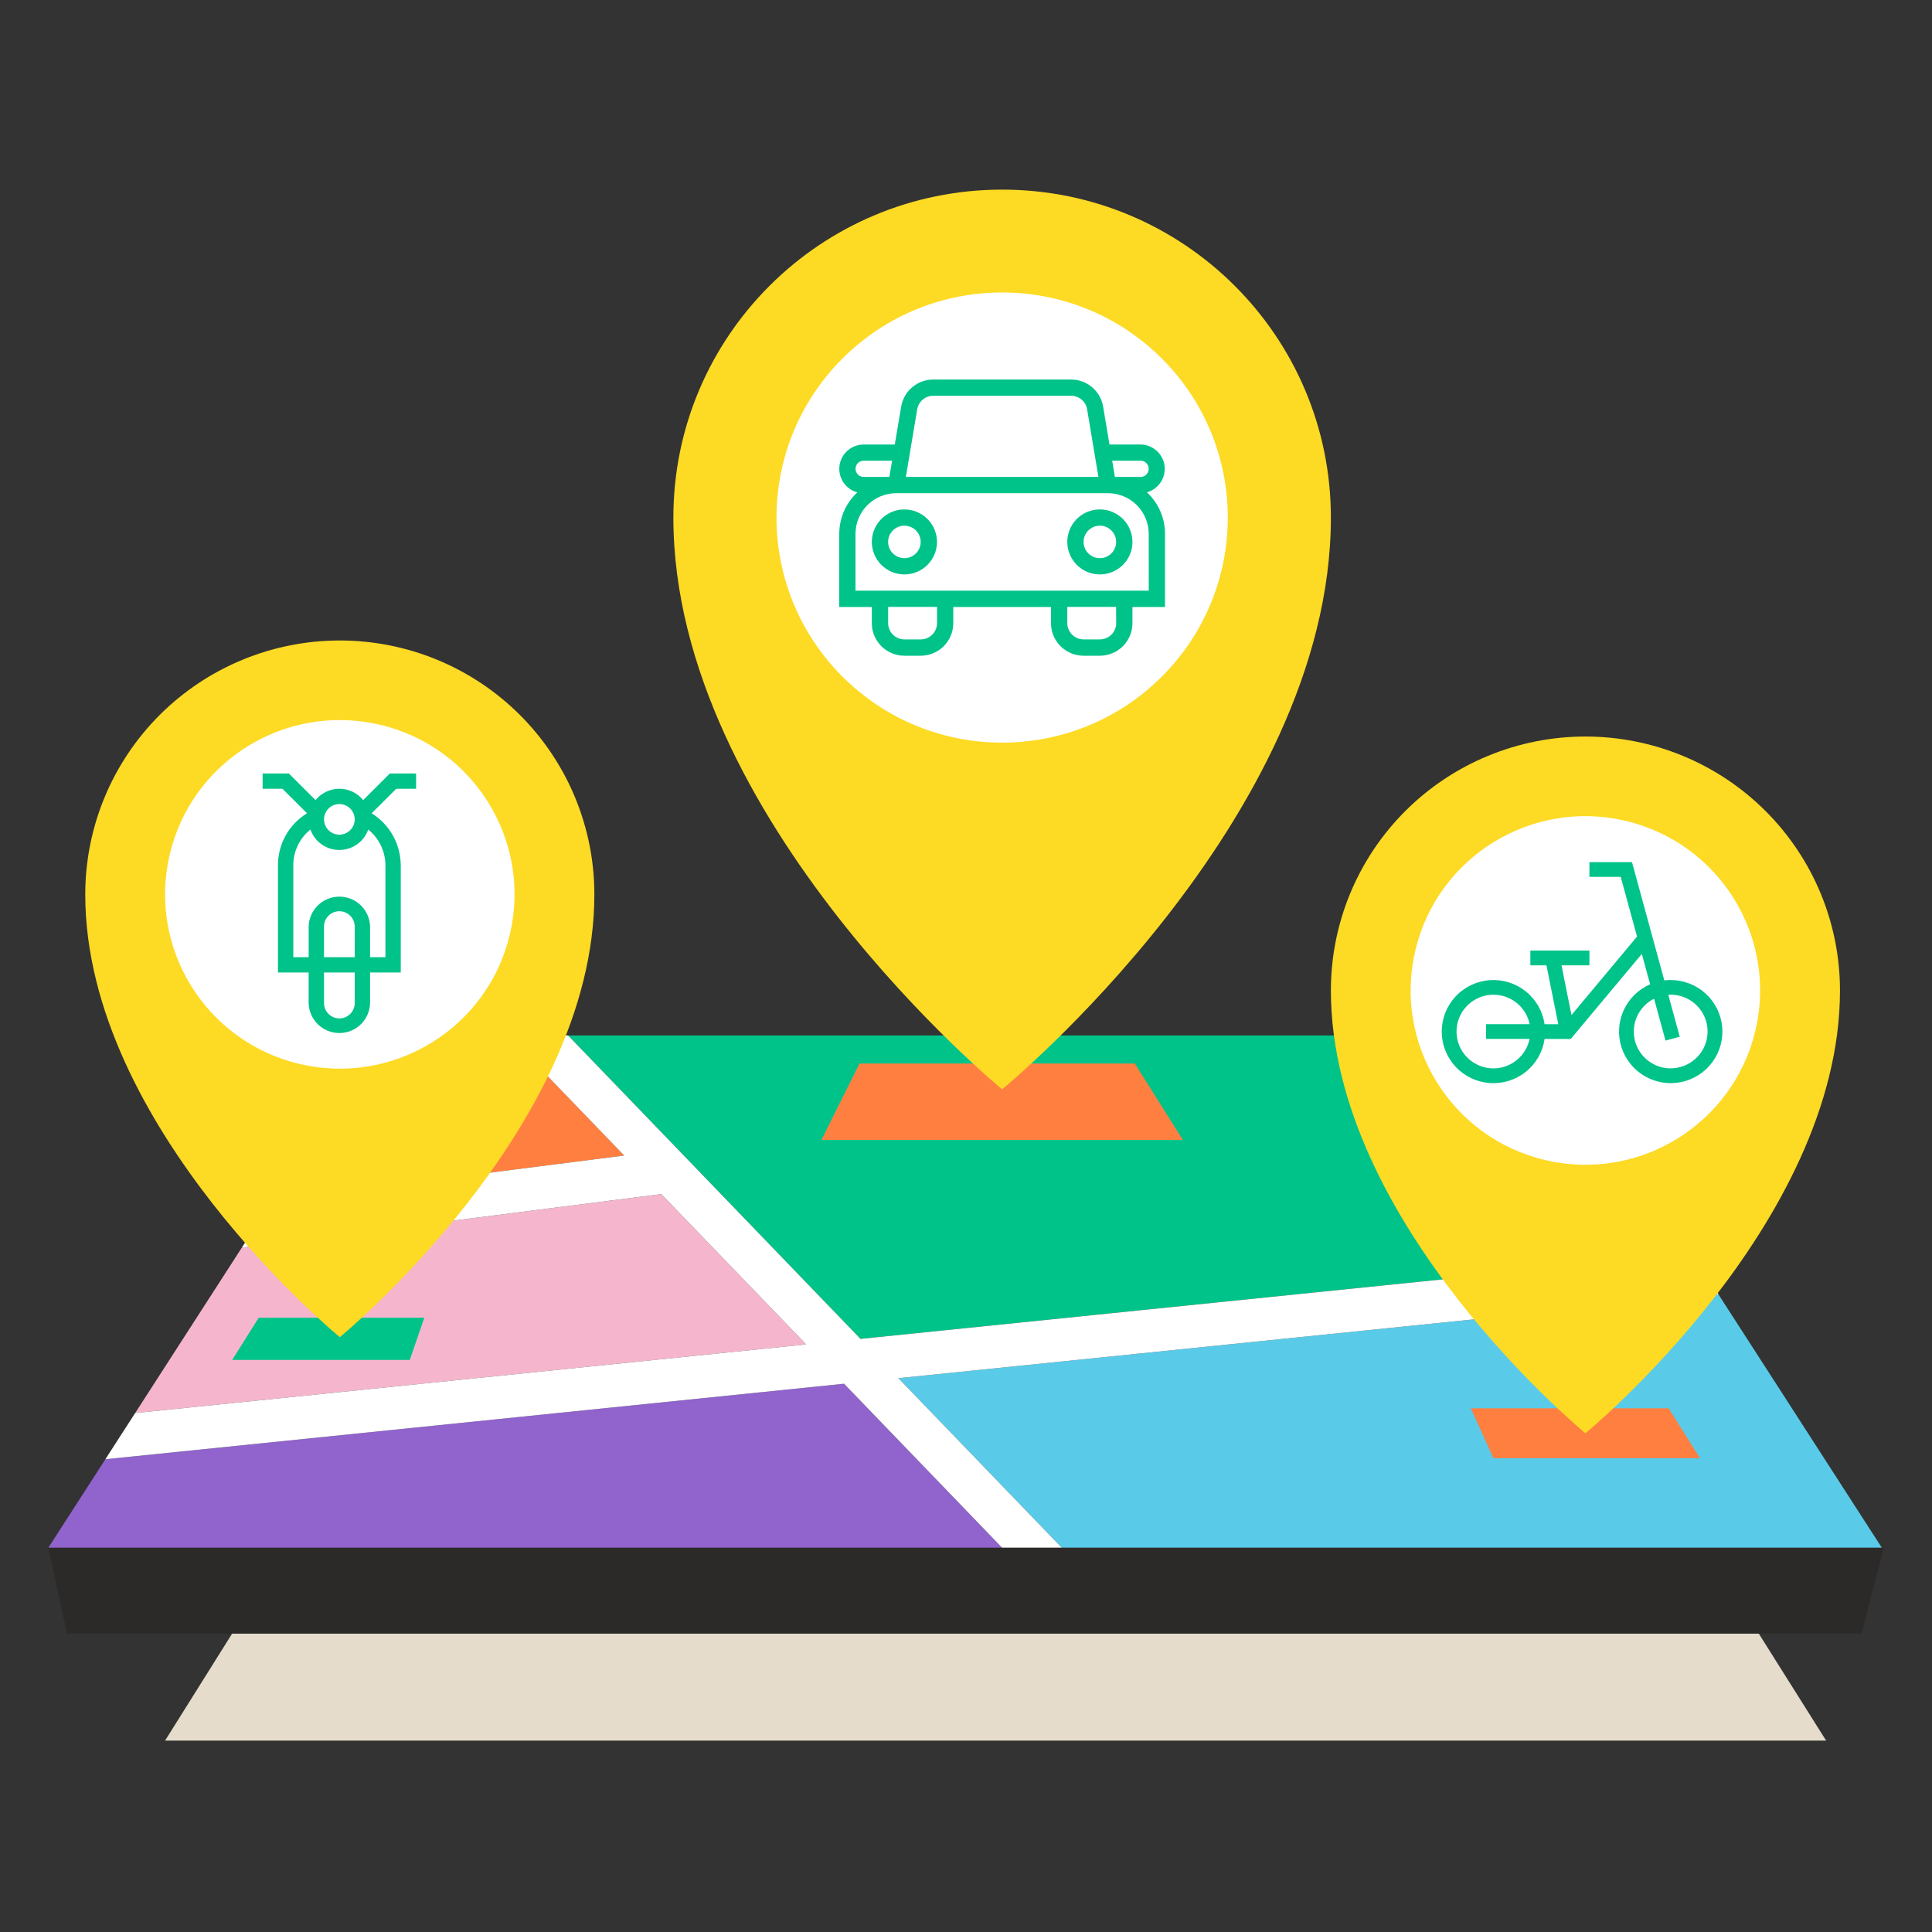 <svg width="1080" height="1080" viewBox="0 0 1080 1080" fill="none" xmlns="http://www.w3.org/2000/svg">
<rect x="0" y="0" width="1080" height="1080" fill="#333333" stroke="none"/>
<g clip-path="url(#clip0)">
<path d="M129.779 913.168L92.281 973.002H1020.81L983.151 913.168H129.779Z" fill="#E6DCCB"/>
<path d="M284.178 578.809H211.67L152.207 671.036L348.901 645.955L284.178 578.809Z" fill="#FF7F41"/>
<path d="M369.666 667.508L135.2 697.401L75.566 789.893L450.659 751.545L369.666 667.508Z" fill="#F5B6CD"/>
<path d="M58.907 815.728L27 865.201H560.192L471.829 773.512L58.907 815.728Z" fill="#9063CD"/>
<path d="M915.37 653.391L867.268 578.809H317.551L481.041 748.449L637.428 732.455L845.464 711.196L946.02 700.91L915.37 653.391Z" fill="#00C389"/>
<path d="M960.619 723.559L846.99 735.165L635.662 756.764L502.215 770.408L593.576 865.203H1051.96L960.619 723.559Z" fill="#59CBE8"/>
<path d="M946.02 700.911L845.464 711.196L637.428 732.455L481.042 748.449L317.551 578.809H284.178L348.9 645.955L152.207 671.036L135.198 697.4L369.664 667.507L450.658 751.544L75.565 789.892L58.906 815.719L471.828 773.511L560.191 865.201H593.574L502.212 770.407L635.659 756.762L846.987 735.163L960.616 723.557L946.02 700.911Z" fill="white"/>
<path d="M822.195 787.254H932.788L950.335 815.156H834.814L822.195 787.254Z" fill="#FF7F41"/>
<path d="M237.191 736.629H144.619L129.777 760.219H229.066L237.191 736.629Z" fill="#00C389"/>
<path d="M480.468 594.504H634.357L661.213 637.211H459.184L480.468 594.504Z" fill="#FF7F41"/>
<path d="M886.264 411.727C867.575 411.725 849.068 415.397 831.801 422.532C814.535 429.667 798.846 440.125 785.633 453.309C772.419 466.494 761.939 482.146 754.791 499.371C747.642 516.596 743.966 535.058 743.973 553.701C743.973 684.541 886.264 801.207 886.264 801.207C886.264 801.207 1028.56 684.541 1028.56 553.701C1028.56 535.058 1024.88 516.597 1017.74 499.372C1010.59 482.148 1000.11 466.496 986.893 453.312C973.68 440.128 957.992 429.67 940.726 422.534C923.46 415.399 904.953 411.727 886.264 411.727Z" fill="#FDDA24"/>
<path d="M981.296 576.052C993.687 523.683 961.172 471.21 908.673 458.85C856.173 446.49 803.569 478.923 791.178 531.292C778.787 583.66 811.301 636.133 863.801 648.493C916.301 660.853 968.905 628.42 981.296 576.052Z" fill="white"/>
<path d="M933.913 547.821C932.727 547.82 931.542 547.896 930.366 548.048L912.289 481.93H888.498V490.167H905.989L915.108 523.533L878.471 567.42L872.889 539.612H888.498V531.374H855.474V539.612H864.47L871.092 572.553H863.439C862.395 565.34 858.651 558.789 852.96 554.218C847.269 549.648 840.054 547.397 832.767 547.919C825.479 548.441 818.661 551.697 813.683 557.032C808.705 562.367 805.938 569.384 805.938 576.672C805.938 583.96 808.705 590.978 813.683 596.312C818.661 601.647 825.479 604.903 832.767 605.425C840.054 605.947 847.269 603.696 852.96 599.126C858.651 594.555 862.395 588.004 863.439 580.791H878.054L917.785 533.252L922.429 550.237C915.871 553.08 910.603 558.247 907.644 564.74C904.684 571.233 904.244 578.59 906.408 585.388C908.571 592.186 913.186 597.942 919.358 601.543C925.53 605.144 932.822 606.333 939.823 604.882C946.823 603.43 953.036 599.44 957.258 593.684C961.48 587.927 963.412 580.814 962.681 573.719C961.949 566.624 958.606 560.051 953.297 555.273C947.989 550.494 941.092 547.85 933.942 547.85L933.913 547.821ZM834.852 597.238C830.947 597.237 827.122 596.132 823.822 594.05C820.521 591.968 817.88 588.994 816.206 585.475C814.532 581.955 813.893 578.034 814.364 574.167C814.834 570.3 816.395 566.646 818.865 563.628C821.334 560.61 824.611 558.354 828.316 557.119C832.02 555.885 835.999 555.725 839.791 556.657C843.582 557.588 847.032 559.574 849.737 562.383C852.443 565.191 854.295 568.708 855.077 572.525H830.699V580.763H855.058C854.1 585.406 851.568 589.579 847.888 592.579C844.208 595.58 839.605 597.225 834.852 597.238ZM933.932 597.238C929.291 597.238 924.786 595.678 921.144 592.808C917.501 589.939 914.936 585.929 913.86 581.425C912.785 576.922 913.264 572.188 915.219 567.989C917.174 563.791 920.49 560.372 924.633 558.286L931.028 581.697L938.993 579.536L932.58 556.097C933.024 556.097 933.459 556.031 933.913 556.031C939.388 556.031 944.638 558.2 948.509 562.061C952.38 565.922 954.554 571.159 954.554 576.62C954.554 582.081 952.38 587.318 948.509 591.179C944.638 595.04 939.388 597.21 933.913 597.21L933.932 597.238Z" fill="#00C389"/>
<path d="M560.199 106C458.698 106 376.418 188.093 376.418 289.313C376.418 458.303 560.199 608.94 560.199 608.94C560.199 608.94 743.971 458.303 743.971 289.313C743.971 188.093 661.739 106 560.199 106Z" fill="#FDDA24"/>
<path d="M649.397 378.291C698.659 329.152 698.659 249.481 649.397 200.342C600.134 151.202 520.264 151.202 471.002 200.342C421.74 249.481 421.74 329.152 471.002 378.291C520.264 427.43 600.134 427.43 649.397 378.291Z" fill="white"/>
<path d="M505.573 284.773C501.972 284.773 498.451 285.839 495.456 287.835C492.462 289.831 490.128 292.667 488.749 295.987C487.371 299.306 487.011 302.958 487.713 306.481C488.416 310.005 490.15 313.242 492.697 315.782C495.243 318.322 498.488 320.052 502.021 320.753C505.553 321.454 509.214 321.094 512.542 319.719C515.869 318.345 518.713 316.016 520.714 313.029C522.715 310.042 523.783 306.53 523.783 302.938C523.778 298.122 521.858 293.505 518.444 290.099C515.03 286.694 510.401 284.778 505.573 284.773ZM505.573 312.025C503.771 312.027 502.009 311.495 500.509 310.498C499.01 309.5 497.841 308.082 497.15 306.422C496.459 304.761 496.277 302.934 496.628 301.171C496.978 299.407 497.845 297.787 499.119 296.516C500.392 295.244 502.016 294.378 503.783 294.026C505.55 293.675 507.382 293.854 509.048 294.542C510.713 295.229 512.136 296.394 513.137 297.888C514.139 299.383 514.673 301.14 514.673 302.938C514.671 305.345 513.711 307.654 512.006 309.357C510.3 311.06 507.987 312.02 505.573 312.025Z" fill="#00C389"/>
<path d="M614.831 284.773C611.229 284.773 607.709 285.839 604.714 287.835C601.719 289.831 599.385 292.667 598.007 295.987C596.629 299.306 596.268 302.958 596.971 306.481C597.674 310.005 599.408 313.242 601.955 315.782C604.501 318.322 607.746 320.052 611.278 320.753C614.811 321.454 618.472 321.094 621.799 319.719C625.127 318.345 627.971 316.016 629.972 313.029C631.973 310.042 633.041 306.53 633.041 302.938C633.038 298.121 631.119 293.502 627.704 290.096C624.29 286.69 619.66 284.776 614.831 284.773ZM614.831 312.025C613.029 312.027 611.267 311.495 609.767 310.498C608.268 309.5 607.099 308.082 606.408 306.422C605.717 304.761 605.535 302.934 605.886 301.171C606.236 299.407 607.103 297.787 608.377 296.516C609.65 295.244 611.273 294.378 613.041 294.026C614.808 293.675 616.64 293.854 618.305 294.542C619.97 295.229 621.394 296.394 622.395 297.888C623.397 299.383 623.931 301.14 623.931 302.938C623.929 305.345 622.969 307.654 621.264 309.357C619.558 311.06 617.244 312.02 614.831 312.025Z" fill="#00C389"/>
<path d="M641.138 275.208C644.299 274.321 647.034 272.326 648.841 269.59C650.647 266.855 651.405 263.561 650.973 260.313C650.542 257.065 648.952 254.082 646.494 251.909C644.035 249.736 640.874 248.521 637.59 248.485H620.204L616.666 227.339C615.968 223.09 613.776 219.228 610.482 216.446C607.189 213.663 603.009 212.142 598.692 212.156H521.738C517.422 212.141 513.241 213.66 509.946 216.443C506.652 219.226 504.461 223.089 503.765 227.339L500.189 248.485H482.803C479.495 248.489 476.301 249.69 473.814 251.866C471.328 254.042 469.718 257.045 469.285 260.316C468.851 263.587 469.623 266.904 471.457 269.65C473.291 272.396 476.062 274.385 479.255 275.246C476.065 278.213 473.522 281.803 471.784 285.794C470.045 289.784 469.15 294.089 469.152 298.439V339.307H487.353V348.394C487.36 353.21 489.282 357.828 492.698 361.233C496.113 364.638 500.743 366.553 505.572 366.558H514.672C519.499 366.55 524.127 364.634 527.54 361.229C530.953 357.825 532.874 353.209 532.882 348.394V339.307H587.511V348.394C587.519 353.209 589.44 357.825 592.853 361.229C596.266 364.634 600.894 366.55 605.721 366.558H614.83C619.658 366.55 624.285 364.634 627.698 361.229C631.112 357.825 633.033 353.209 633.04 348.394V339.307H651.25V298.402C651.251 294.05 650.353 289.745 648.614 285.755C646.874 281.765 644.329 278.174 641.138 275.208ZM637.59 257.534C638.797 257.534 639.954 258.012 640.808 258.864C641.661 259.715 642.14 260.869 642.14 262.073C642.14 263.277 641.661 264.431 640.808 265.282C639.954 266.133 638.797 266.612 637.59 266.612H623.231L621.717 257.534H637.59ZM512.723 228.792C513.082 226.676 514.182 224.755 515.828 223.373C517.474 221.99 519.558 221.236 521.71 221.243H598.721C600.872 221.234 602.956 221.988 604.601 223.371C606.245 224.754 607.343 226.676 607.698 228.792L614.026 266.612H506.385L512.723 228.792ZM482.821 257.534H498.695L497.143 266.612H482.803C481.596 266.612 480.438 266.133 479.585 265.282C478.732 264.431 478.253 263.277 478.253 262.073C478.253 260.869 478.732 259.715 479.585 258.864C480.438 258.012 481.596 257.534 482.803 257.534H482.821ZM523.801 348.356C523.796 350.763 522.834 353.071 521.126 354.772C519.419 356.474 517.105 357.431 514.691 357.433H505.591C503.177 357.431 500.863 356.474 499.155 354.772C497.448 353.071 496.486 350.763 496.481 348.356V339.269H523.801V348.356ZM623.95 348.356C623.945 350.762 622.984 353.068 621.279 354.769C619.573 356.47 617.261 357.428 614.849 357.433H605.74C603.327 357.431 601.014 356.474 599.308 354.772C597.602 353.07 596.642 350.763 596.64 348.356V339.269H623.902L623.95 348.356ZM642.159 330.191H478.224V298.402C478.232 292.383 480.632 286.612 484.899 282.356C489.165 278.1 494.95 275.706 500.984 275.699H619.381C625.415 275.706 631.199 278.1 635.466 282.356C639.733 286.612 642.133 292.383 642.14 298.402L642.159 330.191Z" fill="#00C389"/>
<path d="M189.952 358.035C171.266 358.035 152.763 361.706 135.499 368.839C118.236 375.972 102.549 386.427 89.336 399.607C62.651 426.226 47.66 462.328 47.66 499.972C47.66 630.812 189.952 747.479 189.952 747.479C189.952 747.479 332.253 630.812 332.253 499.972C332.253 481.332 328.572 462.874 321.421 445.653C314.269 428.432 303.787 412.784 290.573 399.604C277.359 386.424 261.672 375.969 244.407 368.837C227.143 361.704 208.639 358.034 189.952 358.035Z" fill="#FDDA24"/>
<path d="M285.014 522.337C297.405 469.968 264.891 417.495 212.392 405.135C159.892 392.775 107.288 425.208 94.897 477.577C82.506 529.945 115.02 582.418 167.52 594.778C220.019 607.138 272.623 574.705 285.014 522.337Z" fill="white"/>
<path d="M232.605 440.922V432.363H217.952L203.015 447.263C201.41 445.283 199.382 443.685 197.078 442.588C194.774 441.491 192.254 440.922 189.701 440.922C187.148 440.922 184.628 441.491 182.324 442.588C180.02 443.685 177.992 445.283 176.387 447.263L161.45 432.363H146.797V440.922H157.893L171.628 454.623C166.644 457.672 162.53 461.95 159.683 467.046C156.837 472.141 155.354 477.881 155.377 483.714V543.633H172.537V560.75C172.642 565.221 174.496 569.474 177.704 572.599C180.911 575.724 185.217 577.474 189.701 577.474C194.185 577.474 198.491 575.724 201.698 572.599C204.906 569.474 206.76 565.221 206.865 560.75V543.633H224.025V483.714C223.994 477.892 222.486 472.173 219.643 467.088C216.8 462.003 212.713 457.718 207.764 454.632L221.509 440.922H232.605ZM189.706 449.471C191.403 449.471 193.061 449.973 194.472 450.913C195.883 451.854 196.983 453.19 197.632 454.754C198.282 456.318 198.452 458.039 198.121 459.699C197.79 461.359 196.973 462.884 195.773 464.081C194.573 465.278 193.044 466.093 191.38 466.423C189.715 466.753 187.99 466.584 186.422 465.936C184.855 465.288 183.515 464.191 182.572 462.784C181.629 461.377 181.126 459.722 181.126 458.029C181.128 455.76 182.033 453.585 183.642 451.98C185.25 450.376 187.431 449.473 189.706 449.471ZM198.286 560.74C198.286 561.864 198.064 562.977 197.632 564.015C197.201 565.054 196.569 565.997 195.773 566.792C194.976 567.587 194.03 568.217 192.989 568.647C191.948 569.077 190.832 569.299 189.706 569.299C188.579 569.299 187.463 569.077 186.422 568.647C185.381 568.217 184.436 567.587 183.639 566.792C182.842 565.997 182.21 565.054 181.779 564.015C181.348 562.977 181.126 561.864 181.126 560.74V543.633H198.286V560.74ZM198.286 535.065H181.116V517.948C181.116 515.678 182.02 513.501 183.629 511.896C185.238 510.291 187.421 509.389 189.696 509.389C191.972 509.389 194.154 510.291 195.763 511.896C197.372 513.501 198.276 515.678 198.276 517.948L198.286 535.065ZM215.455 483.705V535.065H206.875V517.948C206.77 513.477 204.915 509.224 201.708 506.098C198.5 502.973 194.194 501.224 189.71 501.224C185.227 501.224 180.921 502.973 177.713 506.098C174.506 509.224 172.651 513.477 172.546 517.948V535.074H163.966V483.714C163.952 479.879 164.805 476.09 166.461 472.628C168.116 469.167 170.533 466.122 173.53 463.719C174.706 467.058 176.893 469.95 179.788 471.996C182.683 474.041 186.144 475.14 189.692 475.14C193.239 475.14 196.7 474.041 199.595 471.996C202.49 469.95 204.677 467.058 205.853 463.719C208.839 466.133 211.249 469.18 212.908 472.638C214.567 476.097 215.434 479.88 215.445 483.714L215.455 483.705Z" fill="#00C389"/>
<path d="M37.415 913.166H1040.69L1053 865.203H27L37.415 913.166Z" fill="#2C2A29"/>
</g>
<defs>
<clipPath id="clip0">
<rect width="1026" height="867" fill="white" transform="translate(27 106)"/>
</clipPath>
</defs>
</svg>
